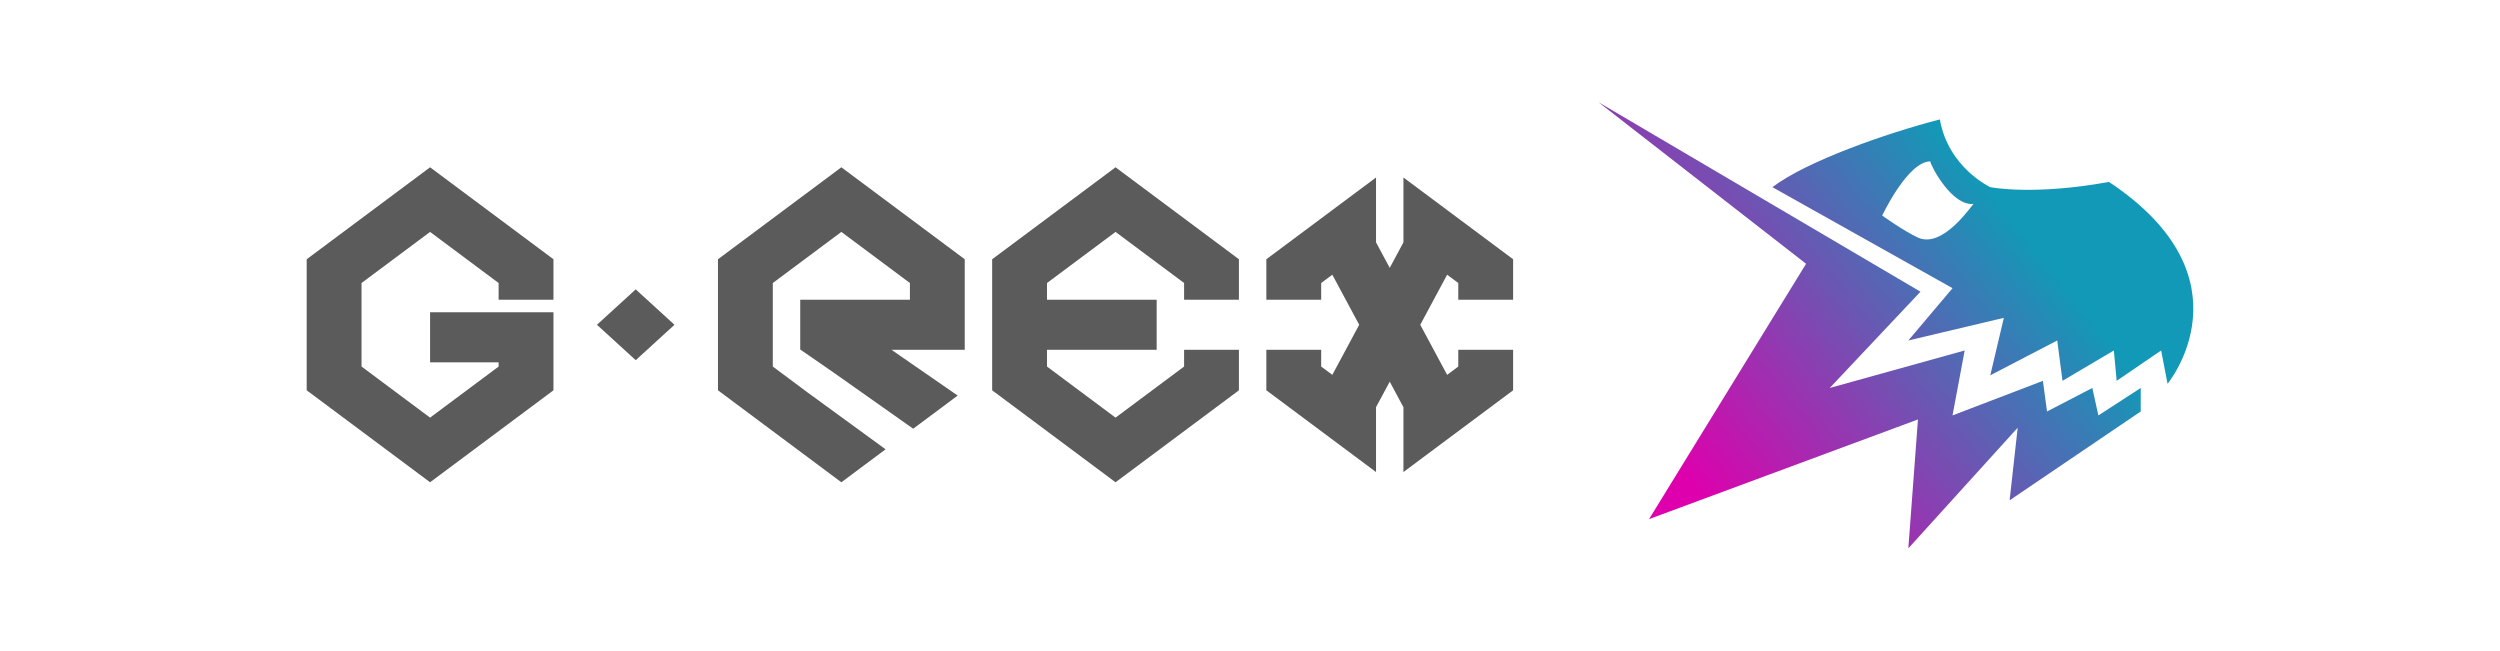 <svg width="269" height="70" viewBox="0 0 269 70" fill="none" xmlns="http://www.w3.org/2000/svg">
<path fill-rule="evenodd" clip-rule="evenodd" d="M208.73 12.851C209.628 18.033 214.155 20.139 214.155 20.139C214.155 20.139 218.724 21.07 226.925 19.576C242.58 29.968 233.229 41.298 233.229 41.298L232.539 37.71L227.753 40.978L227.451 37.71L221.924 40.978L221.359 36.636L214.155 40.381L215.613 34.199L205.337 36.636L210.092 31.008L190.712 20.139C194.333 17.368 203.001 14.321 208.73 12.851ZM202.524 23.194C202.524 23.194 205.271 17.368 207.695 17.368C207.817 17.988 210.089 22.232 212.377 21.936C212.327 21.802 209.136 26.825 206.372 25.564C204.865 24.876 202.524 23.194 202.524 23.194Z" fill="url(#paint0_linear_165_363)"/>
<path d="M172 11L194.333 28.383L177.439 55.854L206.372 45.133L205.337 59L217.103 46.023L216.235 53.833L230.342 44.274V41.745L225.785 44.699L225.133 41.745L220.26 44.274L219.816 40.978L210.092 44.699L211.4 37.71L196.878 41.745L206.643 31.387L172 11Z" fill="url(#paint1_linear_165_363)"/>
<path d="M97.906 32.252V30.452L90.53 24.954L83.154 30.452V39.44L86.842 42.188L95.288 48.345L90.53 51.892L77.254 41.996V27.895L90.53 18L103.806 27.895V37.639H95.927L103.046 42.563L98.261 46.13L89.804 40.163L86.105 37.605V32.252H97.906Z" fill="#5B5B5B"/>
<path fill-rule="evenodd" clip-rule="evenodd" d="M120.032 18L133.309 27.895V32.252H127.408V30.452L120.032 24.954L112.657 30.452V32.252H124.458V37.639H112.657V39.44L120.032 44.937L127.408 39.44V37.639H133.309V41.996L120.032 51.892L106.756 41.996V27.895L120.032 18Z" fill="#5B5B5B"/>
<path fill-rule="evenodd" clip-rule="evenodd" d="M46.276 18L59.552 27.895V32.252H53.652V30.452L46.276 24.954L38.901 30.452V39.44L46.276 44.937L53.652 39.44V38.986H46.276V33.599H59.552V41.996L46.276 51.892L33 41.996V27.895L46.276 18Z" fill="#5B5B5B"/>
<path fill-rule="evenodd" clip-rule="evenodd" d="M68.403 38.755L64.231 34.946L68.403 31.136L72.575 34.946L68.403 38.755Z" fill="#5B5B5B"/>
<path fill-rule="evenodd" clip-rule="evenodd" d="M148.06 26.085V26.075L148.052 26.06L148.06 26.054L148.06 19.099L136.259 27.895V32.252H142.159L142.159 30.452L143.358 29.558L146.25 34.946L143.358 40.333L142.159 39.44L142.159 37.639H136.259V41.996L148.06 50.792L148.06 43.837L148.052 43.831L149.535 41.068L151.018 43.831L151.01 43.837V50.792L162.811 41.996V37.639H156.911V32.252H162.811V27.895L151.01 19.099L151.01 26.054L151.018 26.06L151.01 26.075V26.085H151.005L149.535 28.824L148.065 26.085H148.06ZM155.712 29.558L152.82 34.946L155.712 40.333L156.911 39.44V30.452L155.712 29.558Z" fill="#5B5B5B"/>
<defs>
<linearGradient id="paint0_linear_165_363" x1="239.497" y1="13.196" x2="185.471" y2="56.708" gradientUnits="userSpaceOnUse">
<stop offset="0.351" stop-color="#1299B7"/>
<stop offset="1" stop-color="#DE00AD"/>
</linearGradient>
<linearGradient id="paint1_linear_165_363" x1="239.497" y1="13.196" x2="185.471" y2="56.708" gradientUnits="userSpaceOnUse">
<stop offset="0.351" stop-color="#1299B7"/>
<stop offset="1" stop-color="#DE00AD"/>
</linearGradient>
</defs>
</svg>
